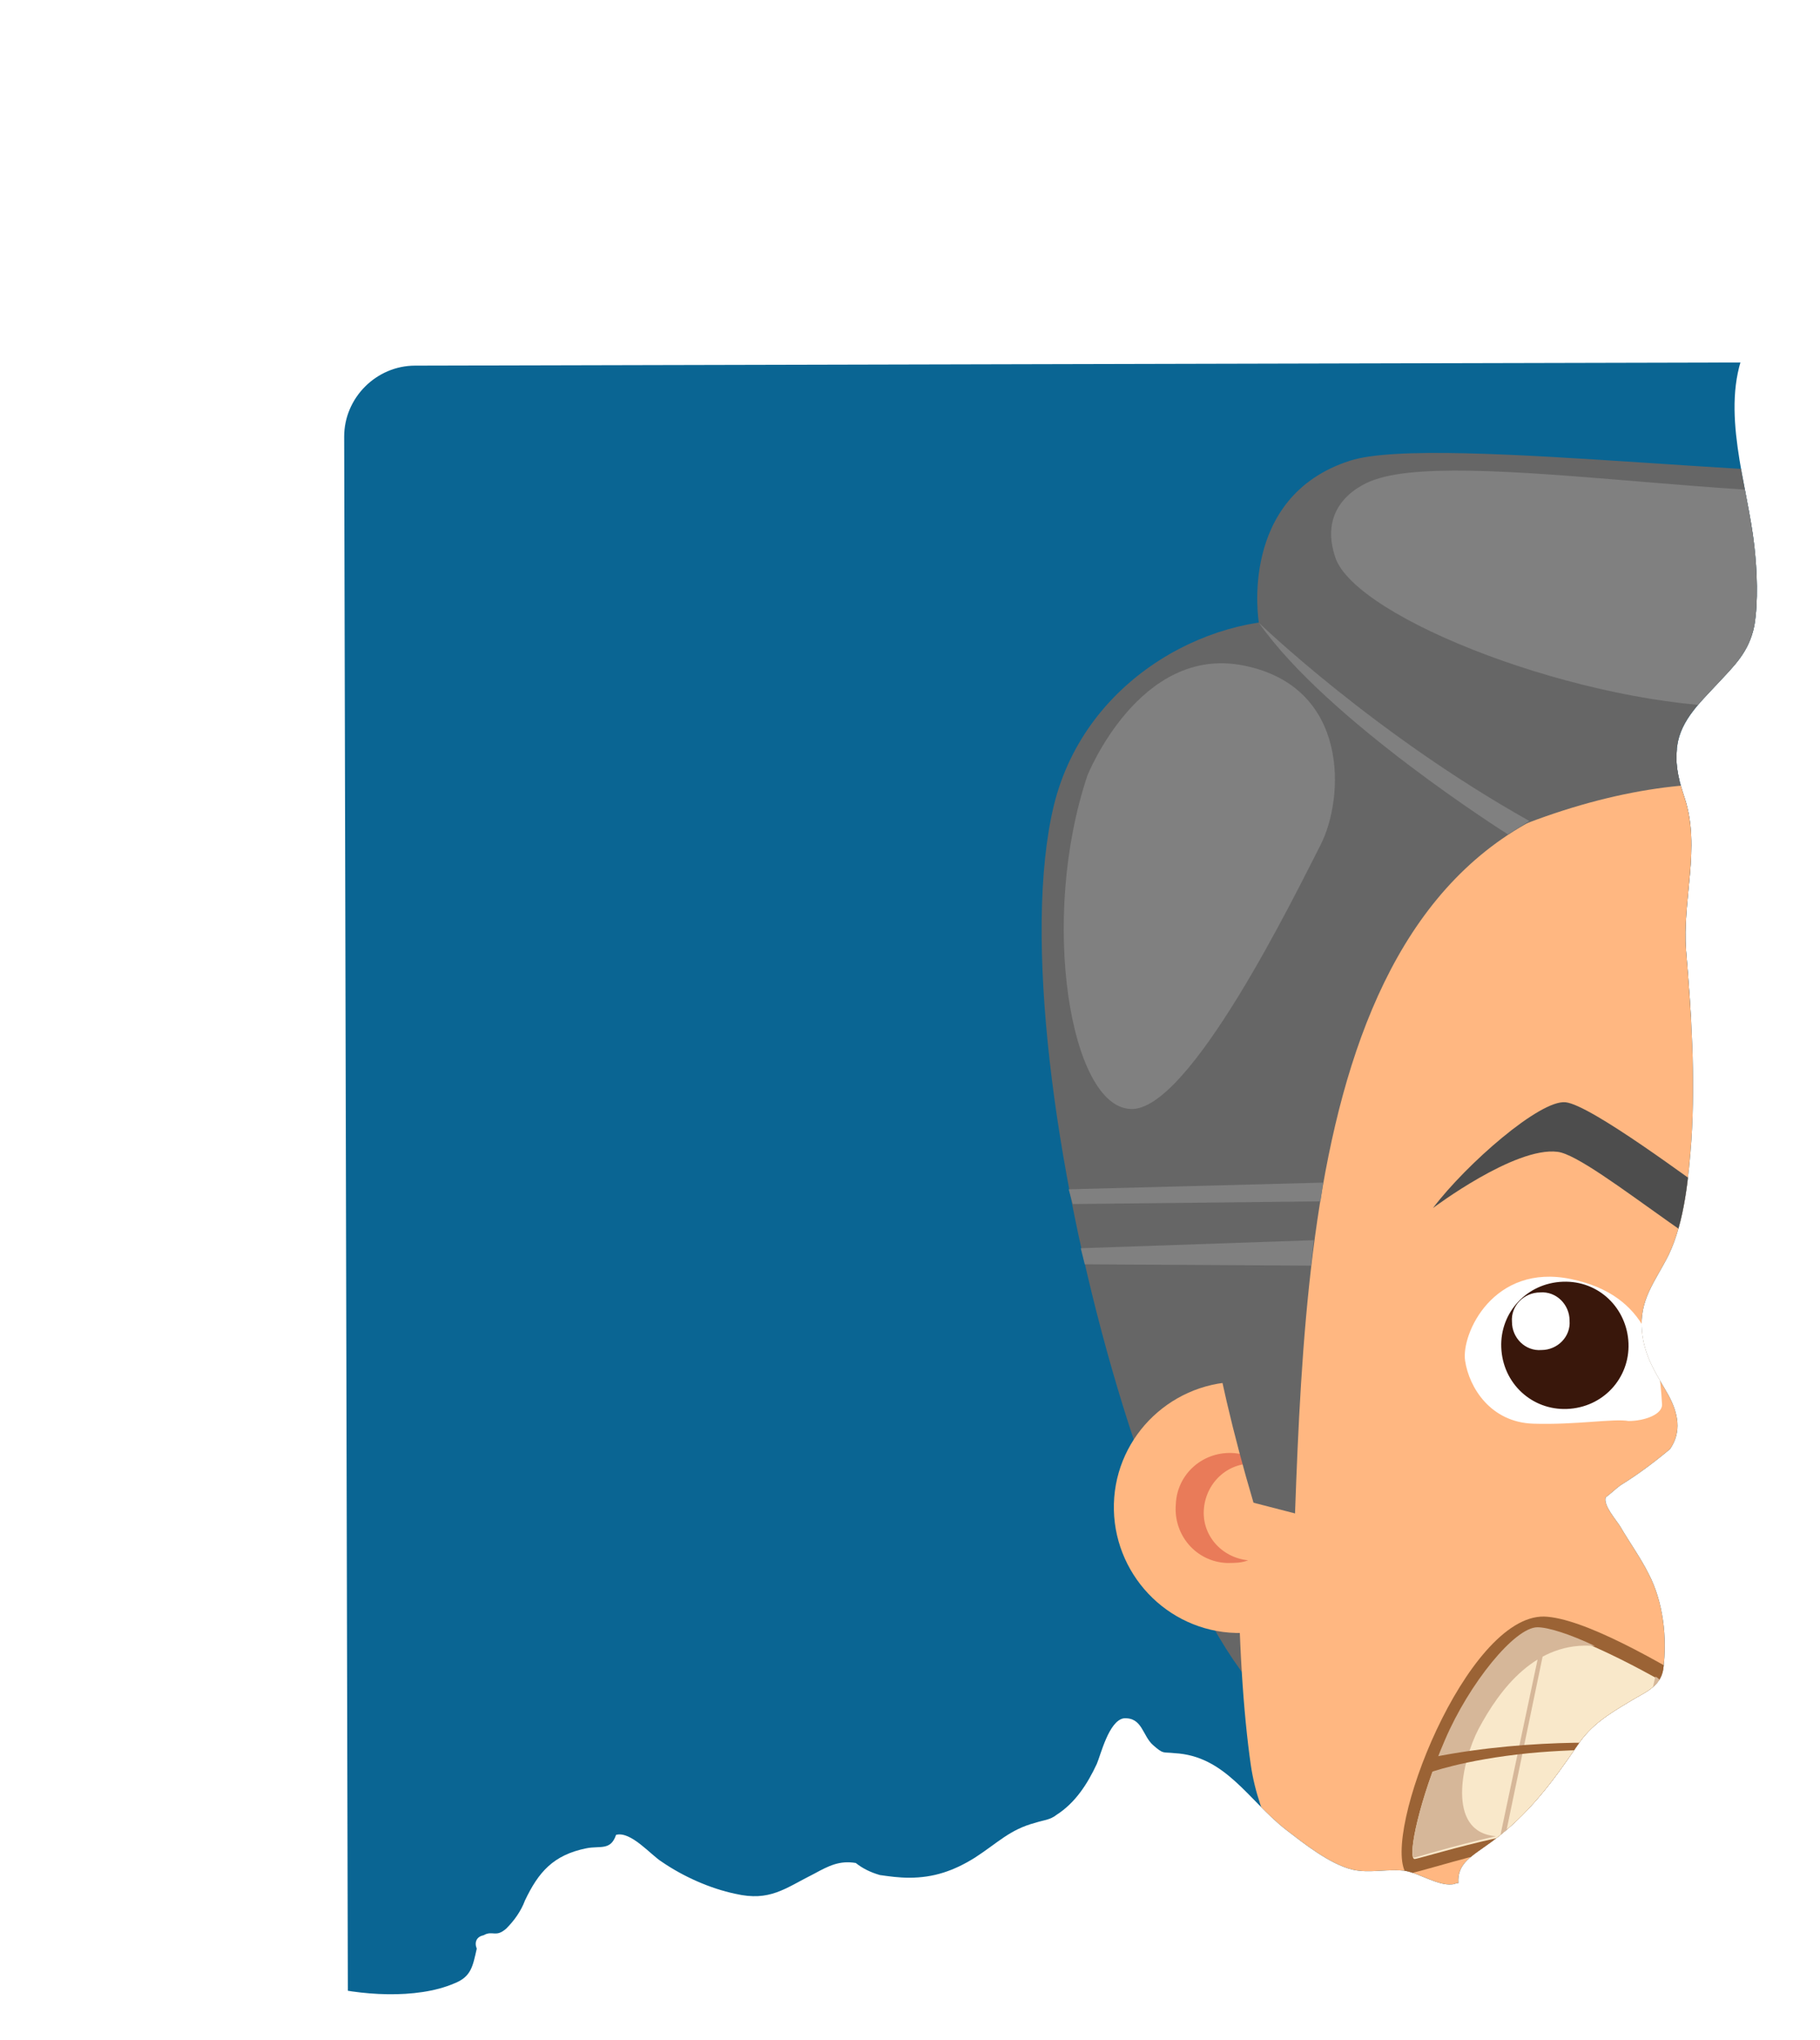 <?xml version="1.0" encoding="utf-8"?>
<!-- Generator: Adobe Illustrator 24.0.3, SVG Export Plug-In . SVG Version: 6.00 Build 0)  -->
<svg version="1.1" id="Layer_1" xmlns="http://www.w3.org/2000/svg" xmlns:xlink="http://www.w3.org/1999/xlink" x="0px" y="0px"
	 width="135.9px" height="152.3px" viewBox="0 0 135.9 152.3" style="enable-background:new 0 0 135.9 152.3;" xml:space="preserve"
	>
<style type="text/css">
	.st0{clip-path:url(#SVGID_2_);}
	.st1{fill:#FFFFFF;}
	.st2{fill:#C0C0C0;}
	.st3{fill:#0A6593;}
	.st4{clip-path:url(#SVGID_4_);}
	.st5{fill:#333333;}
	.st6{fill:#3C3C3D;}
	.st7{fill:#E5E5E5;}
	.st8{fill:#CBCBCB;}
	.st9{fill:#AB1535;}
	.st10{fill:#E9AA78;}
	.st11{fill:#666666;}
	.st12{fill:#FFB781;}
	.st13{fill:#E97B59;}
	.st14{fill:#808080;}
	.st15{fill:#703F2C;}
	.st16{fill:#4D4D4D;}
	.st17{fill:#E2A36A;}
	.st18{fill:#9B6335;}
	.st19{fill:#F9E8CA;}
	.st20{fill:#D6B799;}
	.st21{fill:#F4BE84;}
	.st22{fill:#39170B;}
</style>
<g>
	<defs>
		<path id="SVGID_1_" d="M132.7,22.4c0.4-1.5-0.5-2.1-1.6-3c-2.8-2.4-2.5-5.6-2.4-8.9c0-2.4-0.2-4.8-0.4-7.1L8.4,3.7
			C5.4,3.7,3,6.1,3,9l0.3,131.4c0,0,0,0,0.1-0.1c3-2.2,4.8,2.7,6.1,4.2c0.4-0.2,0.6-0.3,1-0.5c1.3,1.3,0.4,4.1,3,4.2
			c0.9,0,2.2-0.5,3.1-0.7c2.7-0.6,4.6,0,7.3,0.7c2.9,0.8,7.2,1.1,10-0.1c1.3-0.5,1.4-1.3,1.7-2.6c-0.2-0.5,0-0.9,0.5-1
			c0.7-0.4,0.9,0.2,1.7-0.5c0.6-0.6,1.1-1.3,1.4-2.1c1-2.1,2.1-3.4,4.6-3.9c1-0.2,1.8,0.2,2.2-1c1.1-0.3,2.6,1.5,3.4,2
			c1.6,1.1,3.6,2,5.5,2.4c2.6,0.6,3.7-0.4,5.9-1.5c1.1-0.6,1.9-1,3.1-0.8c0.5,0.4,1.1,0.7,1.8,0.9c0.7,0.1,1.4,0.2,2.2,0.2
			c1.8,0,3.3-0.5,4.9-1.5c1.7-1.1,2.6-2.1,4.5-2.6c0.6-0.2,1.1-0.2,1.6-0.6c1.4-0.9,2.3-2.3,3-3.8c0.3-0.7,0.9-3.2,2-3.4
			c1.4-0.1,1.4,1.3,2.2,2c0.8,0.7,0.7,0.5,1.6,0.6c3.8,0.2,5.5,3.5,8.3,5.7c1.3,1,3.3,2.6,5,3c1.3,0.3,2.7-0.1,4,0.1
			c1,0.2,2.4,1.1,3.4,1c0.2,0,0.3-0.1,0.5-0.1c0,0,0,0,0,0c-0.1-1.5,1-2,2.5-3.1c2.7-2,4.5-4.4,6.4-7.2c1-1.5,2.3-2.3,3.8-3.2
			c1.1-0.7,2.4-1.1,2.6-2.5c0.3-2.3,0-5-1.1-7.1c-0.6-1.2-1.4-2.3-2.1-3.5c-0.3-0.5-1.3-1.6-1.1-2.2c0.4-0.3,0.7-0.6,1.1-0.9
			c1.3-0.8,2.5-1.7,3.7-2.7c0.9-1.3,0.6-2.7-0.1-4c-0.9-1.6-1.8-2.8-2-4.8c-0.2-2.4,1-3.7,2-5.7c1.2-2.5,1.5-5.9,1.7-8.6
			c0.3-4.7,0-9.4-0.4-14.1c-0.3-3.8,1.1-7.7-0.1-11.4c-0.4-1.2-0.7-2.3-0.6-3.5c0.1-2.1,1.6-3.5,3-5c1.3-1.4,2.4-2.4,2.8-4.4
			c0.3-1.8,0.2-4.1,0-5.9c-0.5-4.6-2.6-10.2-0.7-14.7C130.9,25.2,132.4,23.6,132.7,22.4z"/>
	</defs>
	<clipPath id="SVGID_2_">
		<use xlink:href="#SVGID_1_"  style="overflow:visible;"/>
	</clipPath>
	<g class="st0">
		<path class="st1" d="M167.4,268.1L9,268.5c-2.9,0-5.3-2.4-5.3-5.3L3,9c0-2.9,2.4-5.3,5.3-5.3l214.8-0.5c2.9,0,5.3,2.4,5.3,5.3
			l0.6,254.1c0,2.9-2.4,5.3-5.3,5.3l-22.2,0.1L167.4,268.1z"/>
		<g>
			<path class="st2" d="M97.1,234.2l-47.8,0.1c-2.8,0-5-2.2-5-5s2.2-5,5-5l47.8-0.1c2.8,0,5,2.2,5,5S99.9,234.2,97.1,234.2z"/>
			<path class="st2" d="M158.8,251.3l-109.5,0.3c-2.8,0-5-2.2-5-5s2.2-5,5-5l109.5-0.3c2.8,0,5,2.2,5,5
				C163.8,249,161.6,251.3,158.8,251.3z"/>
		</g>
		<path class="st3" d="M205.2,32.1l0.4,169.6c0,2.6-2.1,4.8-4.8,4.8L30.9,207c-2.6,0-4.8-2.1-4.8-4.8L25.7,32.6
			c0-2.9,2.4-5.3,5.3-5.3l168.9-0.4C202.8,26.8,205.2,29.2,205.2,32.1z"/>
		<g>
			<defs>
				<path id="SVGID_3_" d="M205.2,32.1l0.4,169.6c0,2.6-2.1,4.8-4.8,4.8L30.9,207c-2.6,0-4.8-2.1-4.8-4.8L25.7,32.6
					c0-2.9,2.4-5.3,5.3-5.3l168.9-0.4C202.8,26.8,205.2,29.2,205.2,32.1z"/>
			</defs>
			<clipPath id="SVGID_4_">
				<use xlink:href="#SVGID_3_"  style="overflow:visible;"/>
			</clipPath>
			<g class="st4">
				<g id="right_hand_with_fist_16_">
					<g id="shoulder_right_15_">
						<path class="st5" d="M177.9,181.6c-12.2-5-37.3-6.1-35.9,18.3c0.5,9.2,9.5,20.6,15.4,40.6c5.9,19.9,5.5,50.7,19.6,50.8
							C229.6,292,198.3,190,177.9,181.6z"/>
					</g>
				</g>
				<g id="body_16_">
					<path class="st5" d="M49.7,194.1c7.2-9.9,70.6-34.1,70.6-34.1s54.3,14,60.7,24.4c2.6,4.3,0.3,31.9-0.7,45.6
						c-0.9,13.7-6.1,45.3-6.2,59.4c-0.1,15.6,4.5,57.3,4.6,60.9c0,1.8-12,17-51.7,14.5c-26.6-1.6-51.2-18.2-51.5-22.6
						c-0.1-1.6,9.2-44.7,9.2-44.7l-28.5-57.8C56.2,239.7,47,198.1,49.7,194.1z"/>
					<path class="st6" d="M93.8,345.9l2.4-39.6c0,0,21.1-0.1,21.1-3c0-2.9-19.8-5-19.8-5s9.7-0.4,10.1-3c0.4-2.5-11.4-3.8-11.4-3.8
						S72.5,246.1,75,227.1c2.5-19,31-54,31-54l-2.1-6.6c-19.3,7.9-49.4,21-54.3,27.6c-2.7,4,6.6,45.6,6.6,45.6l28.5,57.8
						c0,0-9.2,43-9.2,44.7c0.2,4.4,24.9,21,51.5,22.6c26.2,1.6,40.3-4.5,46.9-9.3C134,372.1,93.8,345.9,93.8,345.9z"/>
					<path class="st7" d="M79.7,176.9c8.1,10.6,34.2,32.9,59.9,48c14-22,26.5-50,26.5-50c-19.6-9.6-45.8-15-45.8-15
						S99.8,166.9,79.7,176.9z"/>
					<polygon class="st8" points="127.6,187.1 131.4,190.7 130.9,219.6 134.4,221.9 135.8,189 128.8,182.3 					"/>
					<path class="st8" d="M93.3,170.6l29.9,29.6l11.1-18.4L106.9,165C102.9,166.5,98.2,168.4,93.3,170.6z"/>
					<path class="st8" d="M156.6,171.2l-0.5-0.6c-3.9-1.5-7.9-2.9-11.7-4.1l-10,15.4l16.1,15.4L156.6,171.2z"/>
					<path class="st8" d="M93,190.6c10.1-10.2,19.2-17.4,19.2-17.4l-16.4-3.7l-16.1,7.4C79.7,176.9,87.2,185.5,93,190.6z"/>
					<path class="st9" d="M139.8,225.4l5.1-9.2c0,0-4.7-19.5-7.3-26.9c-0.6-2.7-4.9-3.6-4.8,0.3c1,11.4,1.4,32.3,1.4,32.3
						L139.8,225.4z"/>
					<polygon class="st9" points="125.2,178.9 141.4,178 137.6,189.3 132.8,189.6 126.6,183.7 					"/>
					<polygon class="st10" points="149.5,168.3 134.2,178.2 99.4,171.1 102.1,141.9 143.8,141.9 					"/>
					<polygon class="st1" points="92.5,166.2 99.1,156.6 134.2,178.2 123.1,196.6 					"/>
					<polygon class="st1" points="134.4,178.3 150.4,193.7 156.6,167.6 148.1,157.3 					"/>
				</g>
				<g id="angry_16_">
					<path class="st11" d="M157,76.2c-2.5,7-7.9,11.5-12,10.1c-4.2-1.5-5.5-8.4-3.1-15.4c2.5-7,7.9-11.5,12-10.1
						S159.4,69.2,157,76.2z"/>
					<path class="st11" d="M94,46.5c0,0-1.6-9.4,6.8-12.1c6.5-2.1,37.1,2.3,43.8,0.5c6.7-1.8,6.3-6.4,6.3-6.4s11,10.1,6.9,29.3
						c-4.1,19.2-22,22.3-22,22.3L97.8,63.5L94,46.5z"/>
					<path class="st11" d="M109,93.7c0.6,23-1.9,34-10.3,35.1c-10.4,1.4-24.7-49.3-20-68.7c2.4-9.7,12.2-14.6,19.5-13.7
						C106.8,47.3,108.3,70.7,109,93.7z"/>
					<path class="st12" d="M101.9,113.3c-0.4,5.1-4.9,9-10.1,8.6c-5.1-0.4-9-4.9-8.6-10.1c0.4-5.1,4.9-9,10.1-8.6
						C98.5,103.6,102.3,108.1,101.9,113.3z"/>
					<path class="st12" d="M154,85.2c-0.2,28.4,6.5,38.9,4.8,46.5c-3.4,14.9-19.6,28.5-28.4,30c-7.7,1.3-34.7-14.2-37-29.9
						c-2.2-15.2-1.8-59.8,15.7-68.2C140,48.6,155.8,70.1,154,85.2z"/>
					<path class="st13" d="M89.9,112.6c0.2-2,1.9-3.5,3.9-3.3c0.3,0,0.5,0.1,0.8,0.2c-0.6-0.6-1.4-0.9-2.4-1
						c-2.3-0.2-4.3,1.5-4.4,3.8c-0.2,2.3,1.5,4.3,3.8,4.4c0.6,0,1.1,0,1.6-0.2C91.2,116.3,89.7,114.6,89.9,112.6z"/>
					<path class="st11" d="M131.1,58.3C99.7,56,97.6,87.8,96.7,113l-3.1-0.8C81.4,71.1,93,40.9,131.1,58.3z"/>
					<path class="st14" d="M102.7,35.8c0,0-4.5,1.3-3,5.8c1.5,4.6,18.6,11.2,30.6,11.2C143.8,53,158.4,44,151,28.5
						c0,0,1.6,4.8-5.8,7.4C136.6,38.9,109.9,33.3,102.7,35.8z"/>
					<path class="st14" d="M81.2,57.9c0,0,3.9-9.8,11.7-8.2c7.9,1.6,7.5,9.9,5.7,13.4c-1.8,3.5-9.8,20-14.2,19.7
						C79.9,82.6,77.6,68.6,81.2,57.9z"/>
					<path class="st14" d="M94,46.5c0,0,8.6,8.3,20.2,14.8l-1.6,1C112.6,62.3,99.1,53.8,94,46.5z"/>
					<g>
						<path class="st15" d="M151,28.5c0.2,0.2,0.3,0.5,0.5,0.7C151.2,28.7,151,28.5,151,28.5z"/>
						<path class="st14" d="M139.5,60.7l0.1,0.1c0,0,23.8-13,11.8-31.5c2.1,3.5,9.4,18.8-13.7,30.8l0.3,0.1
							C138.6,60.3,139.1,60.5,139.5,60.7z"/>
					</g>
					<path class="st14" d="M155.8,35.4c0,0,6.4,18.3-11.8,27.8l0.9,0.7C144.9,63.9,163,55.1,155.8,35.4z"/>
					<polygon class="st14" points="98.8,88.3 79.8,88.8 80.1,89.9 98.6,89.7 					"/>
					<polygon class="st14" points="98.1,92.6 80.7,93.2 81,94.4 97.9,94.5 					"/>
					<path class="st16" d="M136.5,95c0.6,0.8,10.3-8.3,12.7-8.1c2.3,0.2,4.9,3.4,4.9,3.4s-1.6-6.3-4.3-6.3c-2.7,0-10.3,6-11.6,7
						C137.5,91.6,135.9,94.2,136.5,95z"/>
					<path class="st16" d="M107,90.2c0,0,6.1-4.6,9.3-4.2c2.7,0.3,14.1,10.6,16,9.1c0.8-0.7-0.9-3.4-4.2-5.7
						c-1.6-1.1-9.3-6.9-11.2-7.1C115,82.1,109.5,86.9,107,90.2z"/>
					<path class="st17" d="M136,144.4c-0.1,1.2-2.7,1.1-5.9,0.9c-3.2-0.2-5.8-0.3-5.7-1.6c0.1-1.2,2.8-3.1,6-2.9
						C133.6,141.1,136.1,143.2,136,144.4z"/>
					<g>
						<path class="st18" d="M139.1,133.7c-1.8-0.8-18.1-12.8-23.8-13c-5.8-0.1-12.2,16.3-10.3,19.2c0.4,0.2,9-3,17.7-3.5
							c9.9-0.5,20.1,1.8,20.3,1.7c0.4-0.2-0.5-1.3-0.5-1.3l1.3-3.4c0,0,2.4-1.7,2.2-2.1C145.9,131.4,140.7,134.4,139.1,133.7z"/>
						<path class="st19" d="M105.6,138.8c-0.5-0.2,0.4-4.5,2.3-8.8c1.9-4.2,5.2-8.4,6.9-8.4c1.6,0,6.6,2.2,11.6,5.3
							c5.5,3.4,11.5,7.8,12.6,8.1c1.1,0.2,3.9-1.1,3.9-1.1l-1.2,3.4c0,0-10.2-2-20.4-1.4C113.6,136.2,105.8,138.9,105.6,138.8z"/>
						<path class="st20" d="M119.1,122.9c-1.9-0.9-3.5-1.4-4.3-1.4c-1.7,0-5.1,4.2-6.9,8.4c-1.9,4.4-2.8,8.7-2.3,8.8
							c0.1,0,2.6-0.8,6.1-1.6c-3.8-0.3-2.5-5.7-1.3-8C112,126.1,114.7,122.5,119.1,122.9z"/>
						<path class="st20" d="M141.9,134.3l1-0.4l-1.2,3.4l-0.9-0.2C140.8,137,142.2,136.3,141.9,134.3z"/>
						<g>
							<path class="st20" d="M139.1,134.9c0,0-0.1,0-0.2-0.1l-0.5,1.8c0.1,0,0.2,0,0.3,0l0.5-1.8C139.2,135,139.1,134.9,139.1,134.9
								z"/>
							<path class="st20" d="M132.3,130.7l-1.4,5.2c0.1,0,0.2,0,0.3,0l1.4-5.1C132.5,130.8,132.4,130.7,132.3,130.7z"/>
							<path class="st20" d="M123.6,125.2l-2.4,10.6c0,0,0,0,0.1,0c0.1,0,0.2,0,0.3,0l2.3-10.4C123.8,125.3,123.7,125.2,123.6,125.2
								z"/>
							<path class="st20" d="M115.3,121.6l-3.3,15.6c0.1,0,0.2-0.1,0.4-0.1l3.2-15.4C115.5,121.6,115.4,121.6,115.3,121.6z"/>
						</g>
						<path class="st18" d="M106.6,132.4c0,0,2.6-1,7.6-1.5c4.2-0.4,8-0.2,8.1-0.5c0.1-0.3-7.8-0.7-15.3,0.8L106.6,132.4z"/>
					</g>
				</g>
				<g id="left_hand_16_">
					<g id="shoulder_left_16_">
						<path class="st5" d="M67.9,187.2c-16.3-9.4-98.5,68.8-77.1,89.6C29,314,84.2,196.7,67.9,187.2z"/>
					</g>
					<g id="wrist_left_21_">
						<path class="st21" d="M94.6,313c-1.2-1.9-7.5-8.1-11.4-10.9c-4.1-0.6-3.4,3.6-3.4,3.6s0.8,11.2,2.5,13.2c0,0,1,1.9,2.9,0
							c0,0,0.1,0,0.1,0c0.4,0.2,2.4,1,3.3-1.2c0,0,0,0,0.1,0c0.3,0.1,2.9,0.9,3.8-2c0.1-0.1,0.2-0.1,0.2-0.2
							C93.4,315.4,95.8,314.9,94.6,313z"/>
						<path class="st17" d="M94.7,313.1c0,1.1-1.6,1.4-2.2,1.5c-0.1,0.1-0.2,0.1-0.2,0.2c-0.9,2.7-3.3,2-3.6,1.9c0,0,0,0-0.1,0
							c-0.8,2.2-2.8,1.3-3.2,1.2c0,0-0.1,0-0.1,0c-1.8,1.8-2.8,0-2.8,0c-1.5-1.8-1.7-13-1.7-14l-1,1.8c0,0,0.8,11.2,2.5,13.2
							c0,0,1,1.9,2.9,0c0,0,0.1,0,0.1,0c0.4,0.2,2.4,1,3.3-1.2c0,0,0,0,0.1,0c0.3,0.1,2.9,0.9,3.8-2c0.1-0.1,0.2-0.1,0.2-0.2
							C93.4,315.4,95.6,314.9,94.7,313.1z"/>
					</g>
					<g id="forearm_left_16_">
						<path class="st5" d="M-6.4,255.9c5.9-8.4,22.3-11.1,40.8,1.7c22.2,15.3,49,44.7,49,44.7l-3.2,3.5c0,0-50.2-6.6-70.9-18.2
							C-4.6,279.8-13.7,266.3-6.4,255.9z"/>
					</g>
				</g>
				<g>
					<path class="st13" d="M133.8,96.5c2.8,9.9,6.6,22.9,6.6,24.8c0,1.9-8.3,4.2-9.8,3.6c-1.5-0.6,1.7-28.3,1.7-28.3L133.8,96.5z"/>
					<path class="st12" d="M132.3,95.5c2.8,9.9,6.6,22.9,6.6,24.8c0,1.9-8.3,4.2-9.8,3.6c-1.5-0.6,1.7-28.3,1.7-28.3L132.3,95.5z"/>
				</g>
				<g>
					<path class="st1" d="M138.8,104.3c-0.1-3.7,0.4-8.2,6.1-9.7c5.7-1.5,8.4,3.6,8.3,5.5c-0.1,1.9-1.6,4.7-4.8,5
						c-3.2,0.3-6,0.1-7.1,0.2C140.2,105.5,138.9,105.1,138.8,104.3z"/>
					<circle class="st22" cx="145.5" cy="99.8" r="4.7"/>
					<path class="st1" d="M141.5,98.1c0.1,1.2,1,2.1,2.2,2.1s2.1-1,2.1-2.2s-1-2.1-2.2-2.1C142.4,95.9,141.4,96.9,141.5,98.1z"/>
					<path class="st1" d="M124.1,104.8c-0.2-3.7-1-8.1-6.8-9.3c-5.8-1.2-8.2,4.1-7.9,6.1s1.9,4.6,5.1,4.7c3.2,0.1,6-0.4,7.1-0.2
						C122.8,106.1,124.2,105.6,124.1,104.8z"/>
					<path class="st22" d="M121.6,100.3c0.1,2.6-1.9,4.8-4.6,4.9c-2.6,0.1-4.8-1.9-4.9-4.6c-0.1-2.6,1.9-4.8,4.6-4.9
						C119.4,95.6,121.5,97.7,121.6,100.3z"/>
					<path class="st1" d="M117.2,98.6c0.1,1.2-0.9,2.2-2.1,2.2c-1.2,0.1-2.2-0.9-2.2-2.1c-0.1-1.2,0.9-2.2,2.1-2.2
						C116.2,96.4,117.2,97.4,117.2,98.6z"/>
				</g>
			</g>
		</g>
	</g>
</g>
</svg>
